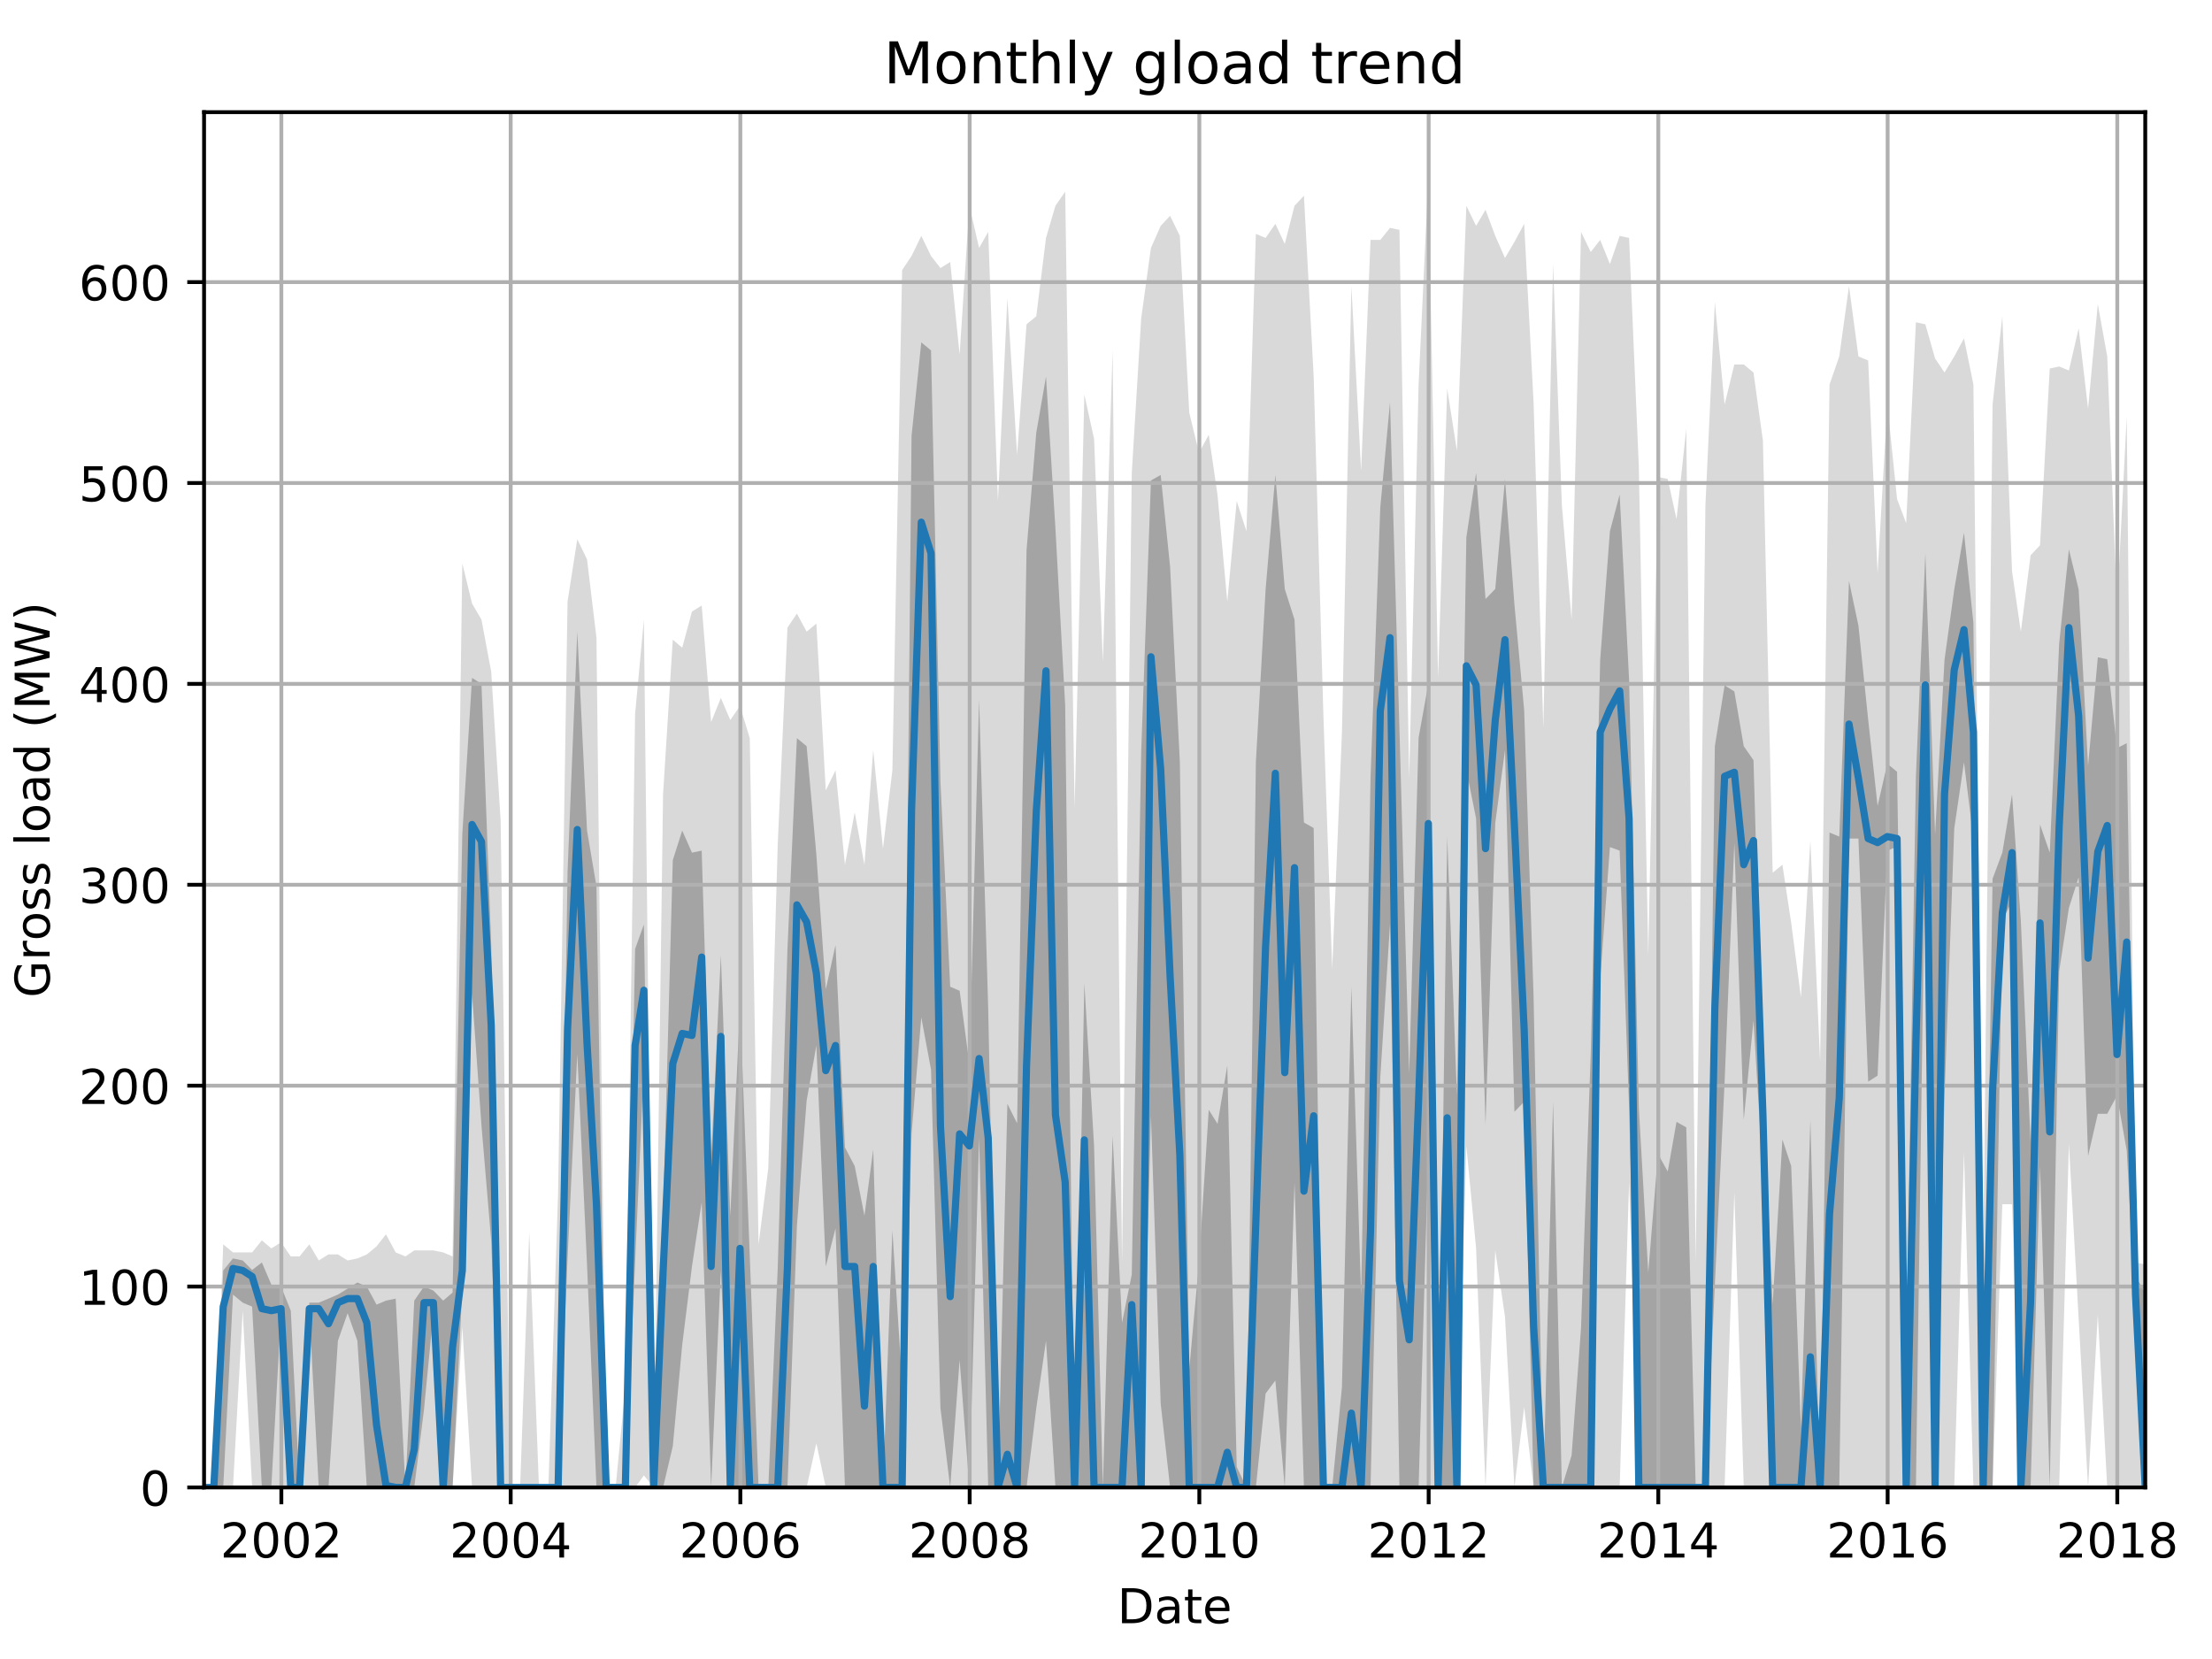 <?xml version="1.0" encoding="utf-8" standalone="no"?>
<!DOCTYPE svg PUBLIC "-//W3C//DTD SVG 1.1//EN"
  "http://www.w3.org/Graphics/SVG/1.1/DTD/svg11.dtd">
<!-- Created with matplotlib (http://matplotlib.org/) -->
<svg height="345.6pt" version="1.1" viewBox="0 0 460.8 345.6" width="460.8pt" xmlns="http://www.w3.org/2000/svg" xmlns:xlink="http://www.w3.org/1999/xlink">
 <defs>
  <style type="text/css">
*{stroke-linecap:butt;stroke-linejoin:round;}
  </style>
 </defs>
 <g id="figure_1">
  <g id="patch_1">
   <path d="M 0 345.6 
L 460.8 345.6 
L 460.8 0 
L 0 0 
z
" style="fill:none;"/>
  </g>
  <g id="axes_1">
   <g id="patch_2">
    <path d="M 42.511 309.863 
L 446.895 309.863 
L 446.895 23.365 
L 42.511 23.365 
z
" style="fill:none;"/>
   </g>
   <g id="PolyCollection_1">
    <path clip-path="url(#pf9819b3eaa)" d="M 42.511 309.863 
L 42.511 309.863 
L 44.54 309.863 
L 46.503 309.863 
L 48.532 309.863 
L 50.561 273.036 
L 52.524 309.863 
L 54.553 309.863 
L 56.516 309.863 
L 58.545 309.863 
L 60.574 309.863 
L 62.406 309.863 
L 64.435 309.863 
L 66.399 309.863 
L 68.427 309.863 
L 70.391 309.863 
L 72.42 309.863 
L 74.448 309.863 
L 76.412 309.863 
L 78.44 309.863 
L 80.404 309.863 
L 82.433 309.863 
L 84.461 309.863 
L 86.294 309.863 
L 88.323 309.863 
L 90.286 309.863 
L 92.315 309.863 
L 94.278 309.863 
L 96.307 276.384 
L 98.336 309.863 
L 100.299 309.863 
L 102.328 309.863 
L 104.291 309.863 
L 106.32 309.863 
L 108.349 309.863 
L 110.247 309.863 
L 112.275 309.863 
L 114.239 309.863 
L 116.268 309.863 
L 118.231 309.863 
L 120.26 309.863 
L 122.289 309.863 
L 124.252 309.863 
L 126.281 309.863 
L 128.244 309.863 
L 130.273 309.863 
L 132.302 309.863 
L 134.134 307.353 
L 136.163 309.863 
L 138.126 309.863 
L 140.155 309.863 
L 142.118 309.863 
L 144.147 309.863 
L 146.176 309.863 
L 148.139 309.863 
L 150.168 309.863 
L 152.131 309.863 
L 154.16 309.863 
L 156.189 309.863 
L 158.021 309.863 
L 160.05 309.863 
L 162.014 309.863 
L 164.042 309.863 
L 166.006 309.863 
L 168.034 309.863 
L 170.063 300.657 
L 172.027 309.863 
L 174.055 309.863 
L 176.019 309.863 
L 178.048 309.863 
L 180.076 309.863 
L 181.909 309.863 
L 183.938 309.863 
L 185.901 309.863 
L 187.93 309.863 
L 189.893 309.863 
L 191.922 309.863 
L 193.951 309.863 
L 195.914 309.863 
L 197.943 309.863 
L 199.906 309.863 
L 201.935 309.863 
L 203.964 309.863 
L 205.862 309.863 
L 207.89 309.863 
L 209.854 309.863 
L 211.883 309.863 
L 213.846 309.863 
L 215.875 309.863 
L 217.903 309.863 
L 219.867 309.863 
L 221.896 309.863 
L 223.859 309.863 
L 225.888 309.863 
L 227.917 309.863 
L 229.749 309.863 
L 231.778 309.863 
L 233.741 309.863 
L 235.77 309.863 
L 237.733 309.863 
L 239.762 309.863 
L 241.791 309.863 
L 243.754 309.863 
L 245.783 309.863 
L 247.746 309.863 
L 249.775 309.863 
L 251.804 309.863 
L 253.636 309.863 
L 255.665 309.863 
L 257.628 309.863 
L 259.657 309.863 
L 261.621 309.863 
L 263.649 309.863 
L 265.678 309.863 
L 267.642 309.863 
L 269.67 309.863 
L 271.634 309.863 
L 273.662 309.863 
L 275.691 309.863 
L 277.524 309.863 
L 279.553 309.863 
L 281.516 309.863 
L 283.545 309.863 
L 285.508 309.863 
L 287.537 309.863 
L 289.566 309.863 
L 291.529 309.863 
L 293.558 309.863 
L 295.521 309.863 
L 297.55 309.863 
L 299.579 309.863 
L 301.477 309.863 
L 303.505 309.863 
L 305.469 238.72 
L 307.497 260.063 
L 309.461 309.863 
L 311.49 260.482 
L 313.518 274.292 
L 315.482 309.863 
L 317.511 293.124 
L 319.474 309.863 
L 321.503 309.863 
L 323.531 309.863 
L 325.364 309.863 
L 327.393 309.863 
L 329.356 309.863 
L 331.385 309.863 
L 333.348 309.863 
L 335.377 309.863 
L 337.406 309.863 
L 339.369 246.253 
L 341.398 309.863 
L 343.361 309.863 
L 345.39 309.863 
L 347.419 309.863 
L 349.251 309.863 
L 351.28 309.863 
L 353.243 309.863 
L 355.272 309.863 
L 357.236 309.863 
L 359.264 309.863 
L 361.293 248.345 
L 363.256 309.863 
L 365.285 309.863 
L 367.249 309.863 
L 369.277 309.863 
L 371.306 309.863 
L 373.139 309.863 
L 375.167 309.863 
L 377.131 309.863 
L 379.16 309.863 
L 381.123 309.863 
L 383.152 309.863 
L 385.18 309.863 
L 387.144 309.863 
L 389.173 309.863 
L 391.136 309.863 
L 393.165 309.863 
L 395.194 309.863 
L 397.091 309.863 
L 399.12 309.863 
L 401.084 309.863 
L 403.112 309.863 
L 405.076 309.863 
L 407.105 309.863 
L 409.133 239.976 
L 411.097 309.863 
L 413.125 309.863 
L 415.089 309.863 
L 417.118 250.856 
L 419.146 250.856 
L 420.979 309.863 
L 423.008 309.863 
L 424.971 309.863 
L 427 309.863 
L 428.963 309.863 
L 430.992 238.302 
L 433.021 274.71 
L 434.984 309.863 
L 437.013 273.873 
L 438.976 309.863 
L 441.005 309.863 
L 443.034 309.863 
L 444.866 309.863 
L 446.895 309.863 
L 446.895 263.411 
L 446.895 263.411 
L 444.866 262.993 
L 443.034 86.808 
L 441.005 126.565 
L 438.976 74.253 
L 437.013 63.373 
L 434.984 85.134 
L 433.021 68.395 
L 430.992 77.183 
L 428.963 76.346 
L 427 76.764 
L 424.971 113.592 
L 423.008 115.684 
L 420.979 131.587 
L 419.146 119.032 
L 417.118 65.884 
L 415.089 84.297 
L 413.125 264.667 
L 411.097 80.112 
L 409.133 70.487 
L 407.105 74.253 
L 405.076 77.601 
L 403.112 74.672 
L 401.084 67.558 
L 399.12 67.139 
L 397.091 108.988 
L 395.194 103.966 
L 393.165 84.297 
L 391.136 119.45 
L 389.173 75.09 
L 387.144 74.253 
L 385.18 59.606 
L 383.152 74.253 
L 381.123 80.112 
L 379.16 221.144 
L 377.131 175.11 
L 375.167 207.752 
L 373.139 192.268 
L 371.306 180.132 
L 369.277 181.805 
L 367.249 91.83 
L 365.285 77.601 
L 363.256 75.927 
L 361.293 75.927 
L 359.264 84.297 
L 357.236 62.954 
L 355.272 105.222 
L 353.243 262.993 
L 351.28 89.319 
L 349.251 108.151 
L 347.419 99.781 
L 345.39 99.363 
L 343.361 198.964 
L 341.398 97.27 
L 339.369 49.563 
L 337.406 49.144 
L 335.377 55.003 
L 333.348 49.981 
L 331.385 52.492 
L 329.356 48.307 
L 327.393 129.076 
L 325.364 105.222 
L 323.531 55.003 
L 321.503 151.674 
L 319.474 83.879 
L 317.511 46.633 
L 315.482 50.4 
L 313.518 53.747 
L 311.49 49.144 
L 309.461 43.704 
L 307.497 47.052 
L 305.469 42.867 
L 303.505 93.923 
L 301.477 80.949 
L 299.579 141.212 
L 297.55 37.008 
L 295.521 80.112 
L 293.558 162.136 
L 291.529 47.889 
L 289.566 47.47 
L 287.537 49.981 
L 285.508 49.981 
L 283.545 98.107 
L 281.516 59.606 
L 279.553 152.511 
L 277.524 201.893 
L 275.691 149.163 
L 273.662 78.438 
L 271.634 40.774 
L 269.67 42.867 
L 267.642 50.818 
L 265.678 46.633 
L 263.649 49.563 
L 261.621 48.726 
L 259.657 110.662 
L 257.628 104.385 
L 255.665 125.309 
L 253.636 103.129 
L 251.804 90.575 
L 249.775 94.341 
L 247.746 85.971 
L 245.783 49.144 
L 243.754 44.959 
L 241.791 47.052 
L 239.762 51.655 
L 237.733 66.302 
L 235.77 98.526 
L 233.741 262.993 
L 231.778 72.998 
L 229.749 137.864 
L 227.917 91.412 
L 225.888 82.205 
L 223.859 168.414 
L 221.896 39.937 
L 219.867 42.867 
L 217.903 49.563 
L 215.875 65.884 
L 213.846 67.558 
L 211.883 94.759 
L 209.854 62.117 
L 207.89 104.385 
L 205.862 48.307 
L 203.964 51.655 
L 201.935 42.867 
L 199.906 73.835 
L 197.943 54.584 
L 195.914 55.84 
L 193.951 53.329 
L 191.922 49.144 
L 189.893 53.329 
L 187.93 56.258 
L 185.901 160.462 
L 183.938 176.784 
L 181.909 156.278 
L 180.076 180.132 
L 178.048 169.251 
L 176.019 180.132 
L 174.055 160.462 
L 172.027 164.647 
L 170.063 129.913 
L 168.034 131.587 
L 166.006 127.82 
L 164.042 130.75 
L 162.014 175.947 
L 160.05 243.324 
L 158.021 259.226 
L 156.189 153.767 
L 154.16 147.071 
L 152.131 150 
L 150.168 145.397 
L 148.139 150.419 
L 146.176 126.146 
L 144.147 127.402 
L 142.118 134.935 
L 140.155 133.261 
L 138.126 165.484 
L 136.163 309.863 
L 134.134 129.076 
L 132.302 148.745 
L 130.273 288.939 
L 128.244 309.863 
L 126.281 309.445 
L 124.252 132.842 
L 122.289 116.521 
L 120.26 112.336 
L 118.231 125.309 
L 116.268 248.345 
L 114.239 309.863 
L 112.275 309.863 
L 110.247 256.715 
L 108.349 309.863 
L 106.32 309.863 
L 104.291 170.925 
L 102.328 139.956 
L 100.299 129.076 
L 98.336 125.728 
L 96.307 117.358 
L 94.278 261.737 
L 92.315 260.9 
L 90.286 260.482 
L 88.323 260.482 
L 86.294 260.482 
L 84.461 261.737 
L 82.433 260.9 
L 80.404 257.134 
L 78.44 259.645 
L 76.412 261.319 
L 74.448 262.156 
L 72.42 262.574 
L 70.391 261.319 
L 68.427 261.319 
L 66.399 262.574 
L 64.435 259.226 
L 62.406 261.737 
L 60.574 261.737 
L 58.545 258.808 
L 56.516 260.063 
L 54.553 258.389 
L 52.524 260.9 
L 50.561 260.9 
L 48.532 260.9 
L 46.503 259.226 
L 44.54 309.863 
L 42.511 309.863 
z
" style="fill:#808080;fill-opacity:0.3;"/>
   </g>
   <g id="PolyCollection_2">
    <path clip-path="url(#pf9819b3eaa)" d="M 42.511 309.863 
L 42.511 309.863 
L 44.54 309.863 
L 46.503 309.863 
L 48.532 269.688 
L 50.561 271.362 
L 52.524 272.199 
L 54.553 309.863 
L 56.516 309.863 
L 58.545 273.455 
L 60.574 309.863 
L 62.406 309.863 
L 64.435 273.036 
L 66.399 309.863 
L 68.427 309.863 
L 70.391 279.314 
L 72.42 273.559 
L 74.448 279.314 
L 76.412 309.863 
L 78.44 309.863 
L 80.404 309.863 
L 82.433 309.863 
L 84.461 309.863 
L 86.294 309.863 
L 88.323 293.647 
L 90.286 273.455 
L 92.315 309.863 
L 94.278 309.863 
L 96.307 268.433 
L 98.336 207.02 
L 100.299 234.431 
L 102.328 258.494 
L 104.291 309.863 
L 106.32 309.863 
L 108.349 309.863 
L 110.247 309.863 
L 112.275 309.863 
L 114.239 309.863 
L 116.268 309.863 
L 118.231 262.156 
L 120.26 219.574 
L 122.289 263.516 
L 124.252 309.863 
L 126.281 309.863 
L 128.244 309.863 
L 130.273 309.863 
L 132.302 262.993 
L 134.134 222.085 
L 136.163 309.863 
L 138.126 309.863 
L 140.155 301.284 
L 142.118 280.151 
L 144.147 263.83 
L 146.176 250.438 
L 148.139 309.863 
L 150.168 264.667 
L 152.131 309.863 
L 154.16 309.863 
L 156.189 309.863 
L 158.021 309.863 
L 160.05 309.863 
L 162.014 309.863 
L 164.042 309.863 
L 166.006 255.46 
L 168.034 229.304 
L 170.063 217.796 
L 172.027 263.83 
L 174.055 255.878 
L 176.019 309.863 
L 178.048 309.863 
L 180.076 309.863 
L 181.909 309.863 
L 183.938 309.863 
L 185.901 309.863 
L 187.93 309.863 
L 189.893 236.209 
L 191.922 211.937 
L 193.951 222.818 
L 195.914 293.333 
L 197.943 309.863 
L 199.906 283.289 
L 201.935 309.863 
L 203.964 237.046 
L 205.862 309.863 
L 207.89 309.863 
L 209.854 309.863 
L 211.883 309.863 
L 213.846 309.863 
L 215.875 293.333 
L 217.903 279.314 
L 219.867 309.863 
L 221.896 309.863 
L 223.859 309.863 
L 225.888 309.863 
L 227.917 309.863 
L 229.749 309.863 
L 231.778 309.863 
L 233.741 309.863 
L 235.77 309.863 
L 237.733 309.863 
L 239.762 232.443 
L 241.791 292.392 
L 243.754 309.863 
L 245.783 309.863 
L 247.746 309.863 
L 249.775 309.863 
L 251.804 309.863 
L 253.636 309.863 
L 255.665 309.863 
L 257.628 309.863 
L 259.657 309.863 
L 261.621 309.863 
L 263.649 290.299 
L 265.678 287.579 
L 267.642 309.863 
L 269.67 246.253 
L 271.634 309.863 
L 273.662 309.863 
L 275.691 309.863 
L 277.524 309.863 
L 279.553 309.863 
L 281.516 309.863 
L 283.545 309.863 
L 285.508 309.863 
L 287.537 224.491 
L 289.566 192.477 
L 291.529 309.863 
L 293.558 309.863 
L 295.521 309.863 
L 297.55 239.557 
L 299.579 309.863 
L 301.477 309.863 
L 303.505 309.863 
L 305.469 160.462 
L 307.497 170.506 
L 309.461 234.326 
L 311.49 171.448 
L 313.518 156.278 
L 315.482 231.606 
L 317.511 229.513 
L 319.474 309.863 
L 321.503 309.863 
L 323.531 309.863 
L 325.364 309.863 
L 327.393 309.863 
L 329.356 309.863 
L 331.385 309.863 
L 333.348 204.09 
L 335.377 176.47 
L 337.406 177.202 
L 339.369 230.769 
L 341.398 309.863 
L 343.361 309.863 
L 345.39 309.863 
L 347.419 309.863 
L 349.251 309.863 
L 351.28 309.863 
L 353.243 309.863 
L 355.272 309.863 
L 357.236 267.596 
L 359.264 225.433 
L 361.293 175.528 
L 363.256 233.28 
L 365.285 212.565 
L 367.249 244.998 
L 369.277 309.863 
L 371.306 309.863 
L 373.139 309.863 
L 375.167 309.863 
L 377.131 309.863 
L 379.16 309.863 
L 381.123 309.863 
L 383.152 309.863 
L 385.18 174.691 
L 387.144 174.691 
L 389.173 225.328 
L 391.136 224.073 
L 393.165 177.202 
L 395.194 176.365 
L 397.091 309.863 
L 399.12 309.863 
L 401.084 171.762 
L 403.112 309.863 
L 405.076 228.363 
L 407.105 172.599 
L 409.133 158.789 
L 411.097 174.691 
L 413.125 309.863 
L 415.089 309.863 
L 417.118 191.849 
L 419.146 187.664 
L 420.979 309.863 
L 423.008 309.863 
L 424.971 242.905 
L 427 309.863 
L 428.963 202.311 
L 430.992 189.129 
L 433.021 182.747 
L 434.984 240.813 
L 437.013 232.024 
L 438.976 232.024 
L 441.005 228.258 
L 443.034 239.662 
L 444.866 273.036 
L 446.895 309.863 
L 446.895 269.27 
L 446.895 269.27 
L 444.866 265.922 
L 443.034 154.813 
L 441.005 155.859 
L 438.976 137.341 
L 437.013 136.922 
L 434.984 159.521 
L 433.021 122.798 
L 430.992 114.429 
L 428.963 134.098 
L 427 177.621 
L 424.971 171.762 
L 423.008 237.883 
L 420.979 191.849 
L 419.146 165.484 
L 417.118 177.621 
L 415.089 183.061 
L 413.125 309.863 
L 411.097 129.808 
L 409.133 110.976 
L 407.105 122.798 
L 405.076 137.446 
L 403.112 173.854 
L 401.084 115.266 
L 399.12 161.718 
L 397.091 281.197 
L 395.194 160.776 
L 393.165 159.102 
L 391.136 167.891 
L 389.173 149.896 
L 387.144 130.331 
L 385.18 121.02 
L 383.152 174.273 
L 381.123 173.436 
L 379.16 309.863 
L 377.131 233.28 
L 375.167 297.518 
L 373.139 242.905 
L 371.306 237.36 
L 369.277 271.676 
L 367.249 226.584 
L 365.285 158.37 
L 363.256 155.441 
L 361.293 144.037 
L 359.264 142.781 
L 357.236 155.441 
L 355.272 309.863 
L 353.243 309.863 
L 351.28 234.849 
L 349.251 233.698 
L 347.419 244.056 
L 345.39 240.394 
L 343.361 265.085 
L 341.398 230.769 
L 339.369 141.63 
L 337.406 103.025 
L 335.377 110.662 
L 333.348 137.446 
L 331.385 219.26 
L 329.356 276.698 
L 327.393 303.168 
L 325.364 309.863 
L 323.531 229.513 
L 321.503 309.863 
L 319.474 207.647 
L 317.511 147.908 
L 315.482 125.937 
L 313.518 99.781 
L 311.49 122.694 
L 309.461 124.786 
L 307.497 98.526 
L 305.469 111.918 
L 303.505 228.258 
L 301.477 174.273 
L 299.579 309.863 
L 297.55 142.467 
L 295.521 153.662 
L 293.558 223.655 
L 291.529 151.988 
L 289.566 83.774 
L 287.537 105.745 
L 285.508 162.032 
L 283.545 269.898 
L 281.516 205.555 
L 279.553 288.939 
L 277.524 309.863 
L 275.691 309.863 
L 273.662 172.494 
L 271.634 171.343 
L 269.67 129.076 
L 267.642 122.694 
L 265.678 98.944 
L 263.649 122.798 
L 261.621 158.789 
L 259.657 309.863 
L 257.628 305.574 
L 255.665 221.981 
L 253.636 234.117 
L 251.804 231.187 
L 249.775 262.993 
L 247.746 285.173 
L 245.783 158.684 
L 243.754 118.09 
L 241.791 98.944 
L 239.762 100.095 
L 237.733 156.591 
L 235.77 265.504 
L 233.741 275.547 
L 231.778 236.628 
L 229.749 309.863 
L 227.917 238.72 
L 225.888 204.822 
L 223.859 309.863 
L 221.896 146.966 
L 219.867 110.139 
L 217.903 78.438 
L 215.875 90.156 
L 213.846 114.638 
L 211.883 234.012 
L 209.854 229.932 
L 207.89 309.863 
L 205.862 210.158 
L 203.964 145.711 
L 201.935 221.562 
L 199.906 206.392 
L 197.943 205.555 
L 195.914 162.869 
L 193.951 72.998 
L 191.922 71.324 
L 189.893 90.784 
L 187.93 288.311 
L 185.901 256.297 
L 183.938 309.863 
L 181.909 239.453 
L 180.076 253.263 
L 178.048 242.905 
L 176.019 239.034 
L 174.055 196.871 
L 172.027 206.078 
L 170.063 178.039 
L 168.034 155.441 
L 166.006 153.767 
L 164.042 197.708 
L 162.014 264.143 
L 160.05 309.863 
L 158.021 309.863 
L 156.189 261.632 
L 154.16 209.426 
L 152.131 253.263 
L 150.168 198.964 
L 148.139 241.545 
L 146.176 177.202 
L 144.147 177.621 
L 142.118 173.017 
L 140.155 179.19 
L 138.126 253.367 
L 136.163 309.863 
L 134.134 192.582 
L 132.302 197.708 
L 130.273 309.863 
L 128.244 309.863 
L 126.281 309.863 
L 124.252 184.63 
L 122.289 173.017 
L 120.26 131.587 
L 118.231 181.701 
L 116.268 309.863 
L 114.239 309.863 
L 112.275 309.863 
L 110.247 309.863 
L 108.349 309.863 
L 106.32 309.863 
L 104.291 309.863 
L 102.328 196.871 
L 100.299 142.467 
L 98.336 141.212 
L 96.307 173.75 
L 94.278 269.27 
L 92.315 270.944 
L 90.286 268.851 
L 88.323 268.014 
L 86.294 270.944 
L 84.461 309.863 
L 82.433 270.525 
L 80.404 270.944 
L 78.44 271.781 
L 76.412 268.014 
L 74.448 267.177 
L 72.42 268.433 
L 70.391 269.688 
L 68.427 270.525 
L 66.399 271.362 
L 64.435 271.362 
L 62.406 309.863 
L 60.574 273.036 
L 58.545 268.014 
L 56.516 267.596 
L 54.553 262.993 
L 52.524 264.562 
L 50.561 262.574 
L 48.532 262.156 
L 46.503 264.667 
L 44.54 309.863 
L 42.511 309.863 
z
" style="fill:#808080;fill-opacity:0.6;"/>
   </g>
   <g id="matplotlib.axis_1">
    <g id="xtick_1">
     <g id="line2d_1">
      <path clip-path="url(#pf9819b3eaa)" d="M 58.611 309.863 
L 58.611 23.365 
" style="fill:none;stroke:#b0b0b0;stroke-linecap:square;stroke-width:0.8;"/>
     </g>
     <g id="line2d_2">
      <defs>
       <path d="M 0 0 
L 0 3.5 
" id="mbe55028f14" style="stroke:#000000;stroke-width:0.8;"/>
      </defs>
      <g>
       <use style="stroke:#000000;stroke-width:0.8;" x="58.611" xlink:href="#mbe55028f14" y="309.863"/>
      </g>
     </g>
     <g id="text_1">
      <!-- 2002 -->
      <defs>
       <path d="M 19.188 8.297 
L 53.609 8.297 
L 53.609 0 
L 7.328 0 
L 7.328 8.297 
Q 12.938 14.109 22.625 23.891 
Q 32.328 33.688 34.812 36.531 
Q 39.547 41.844 41.422 45.531 
Q 43.312 49.219 43.312 52.781 
Q 43.312 58.594 39.234 62.25 
Q 35.156 65.922 28.609 65.922 
Q 23.969 65.922 18.812 64.312 
Q 13.672 62.703 7.812 59.422 
L 7.812 69.391 
Q 13.766 71.781 18.938 73 
Q 24.125 74.219 28.422 74.219 
Q 39.75 74.219 46.484 68.547 
Q 53.219 62.891 53.219 53.422 
Q 53.219 48.922 51.531 44.891 
Q 49.859 40.875 45.406 35.406 
Q 44.188 33.984 37.641 27.219 
Q 31.109 20.453 19.188 8.297 
z
" id="DejaVuSans-32"/>
       <path d="M 31.781 66.406 
Q 24.172 66.406 20.328 58.906 
Q 16.5 51.422 16.5 36.375 
Q 16.5 21.391 20.328 13.891 
Q 24.172 6.391 31.781 6.391 
Q 39.453 6.391 43.281 13.891 
Q 47.125 21.391 47.125 36.375 
Q 47.125 51.422 43.281 58.906 
Q 39.453 66.406 31.781 66.406 
z
M 31.781 74.219 
Q 44.047 74.219 50.516 64.516 
Q 56.984 54.828 56.984 36.375 
Q 56.984 17.969 50.516 8.266 
Q 44.047 -1.422 31.781 -1.422 
Q 19.531 -1.422 13.062 8.266 
Q 6.594 17.969 6.594 36.375 
Q 6.594 54.828 13.062 64.516 
Q 19.531 74.219 31.781 74.219 
z
" id="DejaVuSans-30"/>
      </defs>
      <g transform="translate(45.886 324.462)scale(0.1 -0.1)">
       <use xlink:href="#DejaVuSans-32"/>
       <use x="63.623" xlink:href="#DejaVuSans-30"/>
       <use x="127.246" xlink:href="#DejaVuSans-30"/>
       <use x="190.869" xlink:href="#DejaVuSans-32"/>
      </g>
     </g>
    </g>
    <g id="xtick_2">
     <g id="line2d_3">
      <path clip-path="url(#pf9819b3eaa)" d="M 106.385 309.863 
L 106.385 23.365 
" style="fill:none;stroke:#b0b0b0;stroke-linecap:square;stroke-width:0.8;"/>
     </g>
     <g id="line2d_4">
      <g>
       <use style="stroke:#000000;stroke-width:0.8;" x="106.385" xlink:href="#mbe55028f14" y="309.863"/>
      </g>
     </g>
     <g id="text_2">
      <!-- 2004 -->
      <defs>
       <path d="M 37.797 64.312 
L 12.891 25.391 
L 37.797 25.391 
z
M 35.203 72.906 
L 47.609 72.906 
L 47.609 25.391 
L 58.016 25.391 
L 58.016 17.188 
L 47.609 17.188 
L 47.609 0 
L 37.797 0 
L 37.797 17.188 
L 4.891 17.188 
L 4.891 26.703 
z
" id="DejaVuSans-34"/>
      </defs>
      <g transform="translate(93.66 324.462)scale(0.1 -0.1)">
       <use xlink:href="#DejaVuSans-32"/>
       <use x="63.623" xlink:href="#DejaVuSans-30"/>
       <use x="127.246" xlink:href="#DejaVuSans-30"/>
       <use x="190.869" xlink:href="#DejaVuSans-34"/>
      </g>
     </g>
    </g>
    <g id="xtick_3">
     <g id="line2d_5">
      <path clip-path="url(#pf9819b3eaa)" d="M 154.226 309.863 
L 154.226 23.365 
" style="fill:none;stroke:#b0b0b0;stroke-linecap:square;stroke-width:0.8;"/>
     </g>
     <g id="line2d_6">
      <g>
       <use style="stroke:#000000;stroke-width:0.8;" x="154.226" xlink:href="#mbe55028f14" y="309.863"/>
      </g>
     </g>
     <g id="text_3">
      <!-- 2006 -->
      <defs>
       <path d="M 33.016 40.375 
Q 26.375 40.375 22.484 35.828 
Q 18.609 31.297 18.609 23.391 
Q 18.609 15.531 22.484 10.953 
Q 26.375 6.391 33.016 6.391 
Q 39.656 6.391 43.531 10.953 
Q 47.406 15.531 47.406 23.391 
Q 47.406 31.297 43.531 35.828 
Q 39.656 40.375 33.016 40.375 
z
M 52.594 71.297 
L 52.594 62.312 
Q 48.875 64.062 45.094 64.984 
Q 41.312 65.922 37.594 65.922 
Q 27.828 65.922 22.672 59.328 
Q 17.531 52.734 16.797 39.406 
Q 19.672 43.656 24.016 45.922 
Q 28.375 48.188 33.594 48.188 
Q 44.578 48.188 50.953 41.516 
Q 57.328 34.859 57.328 23.391 
Q 57.328 12.156 50.688 5.359 
Q 44.047 -1.422 33.016 -1.422 
Q 20.359 -1.422 13.672 8.266 
Q 6.984 17.969 6.984 36.375 
Q 6.984 53.656 15.188 63.938 
Q 23.391 74.219 37.203 74.219 
Q 40.922 74.219 44.703 73.484 
Q 48.484 72.75 52.594 71.297 
z
" id="DejaVuSans-36"/>
      </defs>
      <g transform="translate(141.501 324.462)scale(0.1 -0.1)">
       <use xlink:href="#DejaVuSans-32"/>
       <use x="63.623" xlink:href="#DejaVuSans-30"/>
       <use x="127.246" xlink:href="#DejaVuSans-30"/>
       <use x="190.869" xlink:href="#DejaVuSans-36"/>
      </g>
     </g>
    </g>
    <g id="xtick_4">
     <g id="line2d_7">
      <path clip-path="url(#pf9819b3eaa)" d="M 202 309.863 
L 202 23.365 
" style="fill:none;stroke:#b0b0b0;stroke-linecap:square;stroke-width:0.8;"/>
     </g>
     <g id="line2d_8">
      <g>
       <use style="stroke:#000000;stroke-width:0.8;" x="202" xlink:href="#mbe55028f14" y="309.863"/>
      </g>
     </g>
     <g id="text_4">
      <!-- 2008 -->
      <defs>
       <path d="M 31.781 34.625 
Q 24.75 34.625 20.719 30.859 
Q 16.703 27.094 16.703 20.516 
Q 16.703 13.922 20.719 10.156 
Q 24.75 6.391 31.781 6.391 
Q 38.812 6.391 42.859 10.172 
Q 46.922 13.969 46.922 20.516 
Q 46.922 27.094 42.891 30.859 
Q 38.875 34.625 31.781 34.625 
z
M 21.922 38.812 
Q 15.578 40.375 12.031 44.719 
Q 8.5 49.078 8.5 55.328 
Q 8.5 64.062 14.719 69.141 
Q 20.953 74.219 31.781 74.219 
Q 42.672 74.219 48.875 69.141 
Q 55.078 64.062 55.078 55.328 
Q 55.078 49.078 51.531 44.719 
Q 48 40.375 41.703 38.812 
Q 48.828 37.156 52.797 32.312 
Q 56.781 27.484 56.781 20.516 
Q 56.781 9.906 50.312 4.234 
Q 43.844 -1.422 31.781 -1.422 
Q 19.734 -1.422 13.25 4.234 
Q 6.781 9.906 6.781 20.516 
Q 6.781 27.484 10.781 32.312 
Q 14.797 37.156 21.922 38.812 
z
M 18.312 54.391 
Q 18.312 48.734 21.844 45.562 
Q 25.391 42.391 31.781 42.391 
Q 38.141 42.391 41.719 45.562 
Q 45.312 48.734 45.312 54.391 
Q 45.312 60.062 41.719 63.234 
Q 38.141 66.406 31.781 66.406 
Q 25.391 66.406 21.844 63.234 
Q 18.312 60.062 18.312 54.391 
z
" id="DejaVuSans-38"/>
      </defs>
      <g transform="translate(189.275 324.462)scale(0.1 -0.1)">
       <use xlink:href="#DejaVuSans-32"/>
       <use x="63.623" xlink:href="#DejaVuSans-30"/>
       <use x="127.246" xlink:href="#DejaVuSans-30"/>
       <use x="190.869" xlink:href="#DejaVuSans-38"/>
      </g>
     </g>
    </g>
    <g id="xtick_5">
     <g id="line2d_9">
      <path clip-path="url(#pf9819b3eaa)" d="M 249.841 309.863 
L 249.841 23.365 
" style="fill:none;stroke:#b0b0b0;stroke-linecap:square;stroke-width:0.8;"/>
     </g>
     <g id="line2d_10">
      <g>
       <use style="stroke:#000000;stroke-width:0.8;" x="249.841" xlink:href="#mbe55028f14" y="309.863"/>
      </g>
     </g>
     <g id="text_5">
      <!-- 2010 -->
      <defs>
       <path d="M 12.406 8.297 
L 28.516 8.297 
L 28.516 63.922 
L 10.984 60.406 
L 10.984 69.391 
L 28.422 72.906 
L 38.281 72.906 
L 38.281 8.297 
L 54.391 8.297 
L 54.391 0 
L 12.406 0 
z
" id="DejaVuSans-31"/>
      </defs>
      <g transform="translate(237.116 324.462)scale(0.1 -0.1)">
       <use xlink:href="#DejaVuSans-32"/>
       <use x="63.623" xlink:href="#DejaVuSans-30"/>
       <use x="127.246" xlink:href="#DejaVuSans-31"/>
       <use x="190.869" xlink:href="#DejaVuSans-30"/>
      </g>
     </g>
    </g>
    <g id="xtick_6">
     <g id="line2d_11">
      <path clip-path="url(#pf9819b3eaa)" d="M 297.615 309.863 
L 297.615 23.365 
" style="fill:none;stroke:#b0b0b0;stroke-linecap:square;stroke-width:0.8;"/>
     </g>
     <g id="line2d_12">
      <g>
       <use style="stroke:#000000;stroke-width:0.8;" x="297.615" xlink:href="#mbe55028f14" y="309.863"/>
      </g>
     </g>
     <g id="text_6">
      <!-- 2012 -->
      <g transform="translate(284.89 324.462)scale(0.1 -0.1)">
       <use xlink:href="#DejaVuSans-32"/>
       <use x="63.623" xlink:href="#DejaVuSans-30"/>
       <use x="127.246" xlink:href="#DejaVuSans-31"/>
       <use x="190.869" xlink:href="#DejaVuSans-32"/>
      </g>
     </g>
    </g>
    <g id="xtick_7">
     <g id="line2d_13">
      <path clip-path="url(#pf9819b3eaa)" d="M 345.455 309.863 
L 345.455 23.365 
" style="fill:none;stroke:#b0b0b0;stroke-linecap:square;stroke-width:0.8;"/>
     </g>
     <g id="line2d_14">
      <g>
       <use style="stroke:#000000;stroke-width:0.8;" x="345.455" xlink:href="#mbe55028f14" y="309.863"/>
      </g>
     </g>
     <g id="text_7">
      <!-- 2014 -->
      <g transform="translate(332.73 324.462)scale(0.1 -0.1)">
       <use xlink:href="#DejaVuSans-32"/>
       <use x="63.623" xlink:href="#DejaVuSans-30"/>
       <use x="127.246" xlink:href="#DejaVuSans-31"/>
       <use x="190.869" xlink:href="#DejaVuSans-34"/>
      </g>
     </g>
    </g>
    <g id="xtick_8">
     <g id="line2d_15">
      <path clip-path="url(#pf9819b3eaa)" d="M 393.23 309.863 
L 393.23 23.365 
" style="fill:none;stroke:#b0b0b0;stroke-linecap:square;stroke-width:0.8;"/>
     </g>
     <g id="line2d_16">
      <g>
       <use style="stroke:#000000;stroke-width:0.8;" x="393.23" xlink:href="#mbe55028f14" y="309.863"/>
      </g>
     </g>
     <g id="text_8">
      <!-- 2016 -->
      <g transform="translate(380.505 324.462)scale(0.1 -0.1)">
       <use xlink:href="#DejaVuSans-32"/>
       <use x="63.623" xlink:href="#DejaVuSans-30"/>
       <use x="127.246" xlink:href="#DejaVuSans-31"/>
       <use x="190.869" xlink:href="#DejaVuSans-36"/>
      </g>
     </g>
    </g>
    <g id="xtick_9">
     <g id="line2d_17">
      <path clip-path="url(#pf9819b3eaa)" d="M 441.07 309.863 
L 441.07 23.365 
" style="fill:none;stroke:#b0b0b0;stroke-linecap:square;stroke-width:0.8;"/>
     </g>
     <g id="line2d_18">
      <g>
       <use style="stroke:#000000;stroke-width:0.8;" x="441.07" xlink:href="#mbe55028f14" y="309.863"/>
      </g>
     </g>
     <g id="text_9">
      <!-- 2018 -->
      <g transform="translate(428.345 324.462)scale(0.1 -0.1)">
       <use xlink:href="#DejaVuSans-32"/>
       <use x="63.623" xlink:href="#DejaVuSans-30"/>
       <use x="127.246" xlink:href="#DejaVuSans-31"/>
       <use x="190.869" xlink:href="#DejaVuSans-38"/>
      </g>
     </g>
    </g>
    <g id="text_10">
     <!-- Date -->
     <defs>
      <path d="M 19.672 64.797 
L 19.672 8.109 
L 31.594 8.109 
Q 46.688 8.109 53.688 14.938 
Q 60.688 21.781 60.688 36.531 
Q 60.688 51.172 53.688 57.984 
Q 46.688 64.797 31.594 64.797 
z
M 9.812 72.906 
L 30.078 72.906 
Q 51.266 72.906 61.172 64.094 
Q 71.094 55.281 71.094 36.531 
Q 71.094 17.672 61.125 8.828 
Q 51.172 0 30.078 0 
L 9.812 0 
z
" id="DejaVuSans-44"/>
      <path d="M 34.281 27.484 
Q 23.391 27.484 19.188 25 
Q 14.984 22.516 14.984 16.5 
Q 14.984 11.719 18.141 8.906 
Q 21.297 6.109 26.703 6.109 
Q 34.188 6.109 38.703 11.406 
Q 43.219 16.703 43.219 25.484 
L 43.219 27.484 
z
M 52.203 31.203 
L 52.203 0 
L 43.219 0 
L 43.219 8.297 
Q 40.141 3.328 35.547 0.953 
Q 30.953 -1.422 24.312 -1.422 
Q 15.922 -1.422 10.953 3.297 
Q 6 8.016 6 15.922 
Q 6 25.141 12.172 29.828 
Q 18.359 34.516 30.609 34.516 
L 43.219 34.516 
L 43.219 35.406 
Q 43.219 41.609 39.141 45 
Q 35.062 48.391 27.688 48.391 
Q 23 48.391 18.547 47.266 
Q 14.109 46.141 10.016 43.891 
L 10.016 52.203 
Q 14.938 54.109 19.578 55.047 
Q 24.219 56 28.609 56 
Q 40.484 56 46.344 49.844 
Q 52.203 43.703 52.203 31.203 
z
" id="DejaVuSans-61"/>
      <path d="M 18.312 70.219 
L 18.312 54.688 
L 36.812 54.688 
L 36.812 47.703 
L 18.312 47.703 
L 18.312 18.016 
Q 18.312 11.328 20.141 9.422 
Q 21.969 7.516 27.594 7.516 
L 36.812 7.516 
L 36.812 0 
L 27.594 0 
Q 17.188 0 13.234 3.875 
Q 9.281 7.766 9.281 18.016 
L 9.281 47.703 
L 2.688 47.703 
L 2.688 54.688 
L 9.281 54.688 
L 9.281 70.219 
z
" id="DejaVuSans-74"/>
      <path d="M 56.203 29.594 
L 56.203 25.203 
L 14.891 25.203 
Q 15.484 15.922 20.484 11.062 
Q 25.484 6.203 34.422 6.203 
Q 39.594 6.203 44.453 7.469 
Q 49.312 8.734 54.109 11.281 
L 54.109 2.781 
Q 49.266 0.734 44.188 -0.344 
Q 39.109 -1.422 33.891 -1.422 
Q 20.797 -1.422 13.156 6.188 
Q 5.516 13.812 5.516 26.812 
Q 5.516 40.234 12.766 48.109 
Q 20.016 56 32.328 56 
Q 43.359 56 49.781 48.891 
Q 56.203 41.797 56.203 29.594 
z
M 47.219 32.234 
Q 47.125 39.594 43.094 43.984 
Q 39.062 48.391 32.422 48.391 
Q 24.906 48.391 20.391 44.141 
Q 15.875 39.891 15.188 32.172 
z
" id="DejaVuSans-65"/>
     </defs>
     <g transform="translate(232.752 338.14)scale(0.1 -0.1)">
      <use xlink:href="#DejaVuSans-44"/>
      <use x="77.002" xlink:href="#DejaVuSans-61"/>
      <use x="138.281" xlink:href="#DejaVuSans-74"/>
      <use x="177.49" xlink:href="#DejaVuSans-65"/>
     </g>
    </g>
   </g>
   <g id="matplotlib.axis_2">
    <g id="ytick_1">
     <g id="line2d_19">
      <path clip-path="url(#pf9819b3eaa)" d="M 42.511 309.863 
L 446.895 309.863 
" style="fill:none;stroke:#b0b0b0;stroke-linecap:square;stroke-width:0.8;"/>
     </g>
     <g id="line2d_20">
      <defs>
       <path d="M 0 0 
L -3.5 0 
" id="mef8d2a4ca1" style="stroke:#000000;stroke-width:0.8;"/>
      </defs>
      <g>
       <use style="stroke:#000000;stroke-width:0.8;" x="42.511" xlink:href="#mef8d2a4ca1" y="309.863"/>
      </g>
     </g>
     <g id="text_11">
      <!-- 0 -->
      <g transform="translate(29.149 313.663)scale(0.1 -0.1)">
       <use xlink:href="#DejaVuSans-30"/>
      </g>
     </g>
    </g>
    <g id="ytick_2">
     <g id="line2d_21">
      <path clip-path="url(#pf9819b3eaa)" d="M 42.511 268.014 
L 446.895 268.014 
" style="fill:none;stroke:#b0b0b0;stroke-linecap:square;stroke-width:0.8;"/>
     </g>
     <g id="line2d_22">
      <g>
       <use style="stroke:#000000;stroke-width:0.8;" x="42.511" xlink:href="#mef8d2a4ca1" y="268.014"/>
      </g>
     </g>
     <g id="text_12">
      <!-- 100 -->
      <g transform="translate(16.424 271.814)scale(0.1 -0.1)">
       <use xlink:href="#DejaVuSans-31"/>
       <use x="63.623" xlink:href="#DejaVuSans-30"/>
       <use x="127.246" xlink:href="#DejaVuSans-30"/>
      </g>
     </g>
    </g>
    <g id="ytick_3">
     <g id="line2d_23">
      <path clip-path="url(#pf9819b3eaa)" d="M 42.511 226.165 
L 446.895 226.165 
" style="fill:none;stroke:#b0b0b0;stroke-linecap:square;stroke-width:0.8;"/>
     </g>
     <g id="line2d_24">
      <g>
       <use style="stroke:#000000;stroke-width:0.8;" x="42.511" xlink:href="#mef8d2a4ca1" y="226.165"/>
      </g>
     </g>
     <g id="text_13">
      <!-- 200 -->
      <g transform="translate(16.424 229.965)scale(0.1 -0.1)">
       <use xlink:href="#DejaVuSans-32"/>
       <use x="63.623" xlink:href="#DejaVuSans-30"/>
       <use x="127.246" xlink:href="#DejaVuSans-30"/>
      </g>
     </g>
    </g>
    <g id="ytick_4">
     <g id="line2d_25">
      <path clip-path="url(#pf9819b3eaa)" d="M 42.511 184.316 
L 446.895 184.316 
" style="fill:none;stroke:#b0b0b0;stroke-linecap:square;stroke-width:0.8;"/>
     </g>
     <g id="line2d_26">
      <g>
       <use style="stroke:#000000;stroke-width:0.8;" x="42.511" xlink:href="#mef8d2a4ca1" y="184.316"/>
      </g>
     </g>
     <g id="text_14">
      <!-- 300 -->
      <defs>
       <path d="M 40.578 39.312 
Q 47.656 37.797 51.625 33 
Q 55.609 28.219 55.609 21.188 
Q 55.609 10.406 48.188 4.484 
Q 40.766 -1.422 27.094 -1.422 
Q 22.516 -1.422 17.656 -0.516 
Q 12.797 0.391 7.625 2.203 
L 7.625 11.719 
Q 11.719 9.328 16.594 8.109 
Q 21.484 6.891 26.812 6.891 
Q 36.078 6.891 40.938 10.547 
Q 45.797 14.203 45.797 21.188 
Q 45.797 27.641 41.281 31.266 
Q 36.766 34.906 28.719 34.906 
L 20.219 34.906 
L 20.219 43.016 
L 29.109 43.016 
Q 36.375 43.016 40.234 45.922 
Q 44.094 48.828 44.094 54.297 
Q 44.094 59.906 40.109 62.906 
Q 36.141 65.922 28.719 65.922 
Q 24.656 65.922 20.016 65.031 
Q 15.375 64.156 9.812 62.312 
L 9.812 71.094 
Q 15.438 72.656 20.344 73.438 
Q 25.25 74.219 29.594 74.219 
Q 40.828 74.219 47.359 69.109 
Q 53.906 64.016 53.906 55.328 
Q 53.906 49.266 50.438 45.094 
Q 46.969 40.922 40.578 39.312 
z
" id="DejaVuSans-33"/>
      </defs>
      <g transform="translate(16.424 188.116)scale(0.1 -0.1)">
       <use xlink:href="#DejaVuSans-33"/>
       <use x="63.623" xlink:href="#DejaVuSans-30"/>
       <use x="127.246" xlink:href="#DejaVuSans-30"/>
      </g>
     </g>
    </g>
    <g id="ytick_5">
     <g id="line2d_27">
      <path clip-path="url(#pf9819b3eaa)" d="M 42.511 142.467 
L 446.895 142.467 
" style="fill:none;stroke:#b0b0b0;stroke-linecap:square;stroke-width:0.8;"/>
     </g>
     <g id="line2d_28">
      <g>
       <use style="stroke:#000000;stroke-width:0.8;" x="42.511" xlink:href="#mef8d2a4ca1" y="142.467"/>
      </g>
     </g>
     <g id="text_15">
      <!-- 400 -->
      <g transform="translate(16.424 146.267)scale(0.1 -0.1)">
       <use xlink:href="#DejaVuSans-34"/>
       <use x="63.623" xlink:href="#DejaVuSans-30"/>
       <use x="127.246" xlink:href="#DejaVuSans-30"/>
      </g>
     </g>
    </g>
    <g id="ytick_6">
     <g id="line2d_29">
      <path clip-path="url(#pf9819b3eaa)" d="M 42.511 100.618 
L 446.895 100.618 
" style="fill:none;stroke:#b0b0b0;stroke-linecap:square;stroke-width:0.8;"/>
     </g>
     <g id="line2d_30">
      <g>
       <use style="stroke:#000000;stroke-width:0.8;" x="42.511" xlink:href="#mef8d2a4ca1" y="100.618"/>
      </g>
     </g>
     <g id="text_16">
      <!-- 500 -->
      <defs>
       <path d="M 10.797 72.906 
L 49.516 72.906 
L 49.516 64.594 
L 19.828 64.594 
L 19.828 46.734 
Q 21.969 47.469 24.109 47.828 
Q 26.266 48.188 28.422 48.188 
Q 40.625 48.188 47.75 41.5 
Q 54.891 34.812 54.891 23.391 
Q 54.891 11.625 47.562 5.094 
Q 40.234 -1.422 26.906 -1.422 
Q 22.312 -1.422 17.547 -0.641 
Q 12.797 0.141 7.719 1.703 
L 7.719 11.625 
Q 12.109 9.234 16.797 8.062 
Q 21.484 6.891 26.703 6.891 
Q 35.156 6.891 40.078 11.328 
Q 45.016 15.766 45.016 23.391 
Q 45.016 31 40.078 35.438 
Q 35.156 39.891 26.703 39.891 
Q 22.75 39.891 18.812 39.016 
Q 14.891 38.141 10.797 36.281 
z
" id="DejaVuSans-35"/>
      </defs>
      <g transform="translate(16.424 104.418)scale(0.1 -0.1)">
       <use xlink:href="#DejaVuSans-35"/>
       <use x="63.623" xlink:href="#DejaVuSans-30"/>
       <use x="127.246" xlink:href="#DejaVuSans-30"/>
      </g>
     </g>
    </g>
    <g id="ytick_7">
     <g id="line2d_31">
      <path clip-path="url(#pf9819b3eaa)" d="M 42.511 58.769 
L 446.895 58.769 
" style="fill:none;stroke:#b0b0b0;stroke-linecap:square;stroke-width:0.8;"/>
     </g>
     <g id="line2d_32">
      <g>
       <use style="stroke:#000000;stroke-width:0.8;" x="42.511" xlink:href="#mef8d2a4ca1" y="58.769"/>
      </g>
     </g>
     <g id="text_17">
      <!-- 600 -->
      <g transform="translate(16.424 62.569)scale(0.1 -0.1)">
       <use xlink:href="#DejaVuSans-36"/>
       <use x="63.623" xlink:href="#DejaVuSans-30"/>
       <use x="127.246" xlink:href="#DejaVuSans-30"/>
      </g>
     </g>
    </g>
    <g id="text_18">
     <!-- Gross load (MW) -->
     <defs>
      <path d="M 59.516 10.406 
L 59.516 29.984 
L 43.406 29.984 
L 43.406 38.094 
L 69.281 38.094 
L 69.281 6.781 
Q 63.578 2.734 56.688 0.656 
Q 49.812 -1.422 42 -1.422 
Q 24.906 -1.422 15.25 8.562 
Q 5.609 18.562 5.609 36.375 
Q 5.609 54.25 15.25 64.234 
Q 24.906 74.219 42 74.219 
Q 49.125 74.219 55.547 72.453 
Q 61.969 70.703 67.391 67.281 
L 67.391 56.781 
Q 61.922 61.422 55.766 63.766 
Q 49.609 66.109 42.828 66.109 
Q 29.438 66.109 22.719 58.641 
Q 16.016 51.172 16.016 36.375 
Q 16.016 21.625 22.719 14.156 
Q 29.438 6.688 42.828 6.688 
Q 48.047 6.688 52.141 7.594 
Q 56.25 8.5 59.516 10.406 
z
" id="DejaVuSans-47"/>
      <path d="M 41.109 46.297 
Q 39.594 47.172 37.812 47.578 
Q 36.031 48 33.891 48 
Q 26.266 48 22.188 43.047 
Q 18.109 38.094 18.109 28.812 
L 18.109 0 
L 9.078 0 
L 9.078 54.688 
L 18.109 54.688 
L 18.109 46.188 
Q 20.953 51.172 25.484 53.578 
Q 30.031 56 36.531 56 
Q 37.453 56 38.578 55.875 
Q 39.703 55.766 41.062 55.516 
z
" id="DejaVuSans-72"/>
      <path d="M 30.609 48.391 
Q 23.391 48.391 19.188 42.75 
Q 14.984 37.109 14.984 27.297 
Q 14.984 17.484 19.156 11.844 
Q 23.344 6.203 30.609 6.203 
Q 37.797 6.203 41.984 11.859 
Q 46.188 17.531 46.188 27.297 
Q 46.188 37.016 41.984 42.703 
Q 37.797 48.391 30.609 48.391 
z
M 30.609 56 
Q 42.328 56 49.016 48.375 
Q 55.719 40.766 55.719 27.297 
Q 55.719 13.875 49.016 6.219 
Q 42.328 -1.422 30.609 -1.422 
Q 18.844 -1.422 12.172 6.219 
Q 5.516 13.875 5.516 27.297 
Q 5.516 40.766 12.172 48.375 
Q 18.844 56 30.609 56 
z
" id="DejaVuSans-6f"/>
      <path d="M 44.281 53.078 
L 44.281 44.578 
Q 40.484 46.531 36.375 47.5 
Q 32.281 48.484 27.875 48.484 
Q 21.188 48.484 17.844 46.438 
Q 14.5 44.391 14.5 40.281 
Q 14.5 37.156 16.891 35.375 
Q 19.281 33.594 26.516 31.984 
L 29.594 31.297 
Q 39.156 29.25 43.188 25.516 
Q 47.219 21.781 47.219 15.094 
Q 47.219 7.469 41.188 3.016 
Q 35.156 -1.422 24.609 -1.422 
Q 20.219 -1.422 15.453 -0.562 
Q 10.688 0.297 5.422 2 
L 5.422 11.281 
Q 10.406 8.688 15.234 7.391 
Q 20.062 6.109 24.812 6.109 
Q 31.156 6.109 34.562 8.281 
Q 37.984 10.453 37.984 14.406 
Q 37.984 18.062 35.516 20.016 
Q 33.062 21.969 24.703 23.781 
L 21.578 24.516 
Q 13.234 26.266 9.516 29.906 
Q 5.812 33.547 5.812 39.891 
Q 5.812 47.609 11.281 51.797 
Q 16.75 56 26.812 56 
Q 31.781 56 36.172 55.266 
Q 40.578 54.547 44.281 53.078 
z
" id="DejaVuSans-73"/>
      <path id="DejaVuSans-20"/>
      <path d="M 9.422 75.984 
L 18.406 75.984 
L 18.406 0 
L 9.422 0 
z
" id="DejaVuSans-6c"/>
      <path d="M 45.406 46.391 
L 45.406 75.984 
L 54.391 75.984 
L 54.391 0 
L 45.406 0 
L 45.406 8.203 
Q 42.578 3.328 38.25 0.953 
Q 33.938 -1.422 27.875 -1.422 
Q 17.969 -1.422 11.734 6.484 
Q 5.516 14.406 5.516 27.297 
Q 5.516 40.188 11.734 48.094 
Q 17.969 56 27.875 56 
Q 33.938 56 38.25 53.625 
Q 42.578 51.266 45.406 46.391 
z
M 14.797 27.297 
Q 14.797 17.391 18.875 11.75 
Q 22.953 6.109 30.078 6.109 
Q 37.203 6.109 41.297 11.75 
Q 45.406 17.391 45.406 27.297 
Q 45.406 37.203 41.297 42.844 
Q 37.203 48.484 30.078 48.484 
Q 22.953 48.484 18.875 42.844 
Q 14.797 37.203 14.797 27.297 
z
" id="DejaVuSans-64"/>
      <path d="M 31 75.875 
Q 24.469 64.656 21.281 53.656 
Q 18.109 42.672 18.109 31.391 
Q 18.109 20.125 21.312 9.062 
Q 24.516 -2 31 -13.188 
L 23.188 -13.188 
Q 15.875 -1.703 12.234 9.375 
Q 8.594 20.453 8.594 31.391 
Q 8.594 42.281 12.203 53.312 
Q 15.828 64.359 23.188 75.875 
z
" id="DejaVuSans-28"/>
      <path d="M 9.812 72.906 
L 24.516 72.906 
L 43.109 23.297 
L 61.812 72.906 
L 76.516 72.906 
L 76.516 0 
L 66.891 0 
L 66.891 64.016 
L 48.094 14.016 
L 38.188 14.016 
L 19.391 64.016 
L 19.391 0 
L 9.812 0 
z
" id="DejaVuSans-4d"/>
      <path d="M 3.328 72.906 
L 13.281 72.906 
L 28.609 11.281 
L 43.891 72.906 
L 54.984 72.906 
L 70.312 11.281 
L 85.594 72.906 
L 95.609 72.906 
L 77.297 0 
L 64.891 0 
L 49.516 63.281 
L 33.984 0 
L 21.578 0 
z
" id="DejaVuSans-57"/>
      <path d="M 8.016 75.875 
L 15.828 75.875 
Q 23.141 64.359 26.781 53.312 
Q 30.422 42.281 30.422 31.391 
Q 30.422 20.453 26.781 9.375 
Q 23.141 -1.703 15.828 -13.188 
L 8.016 -13.188 
Q 14.5 -2 17.703 9.062 
Q 20.906 20.125 20.906 31.391 
Q 20.906 42.672 17.703 53.656 
Q 14.5 64.656 8.016 75.875 
z
" id="DejaVuSans-29"/>
     </defs>
     <g transform="translate(10.344 207.835)rotate(-90)scale(0.1 -0.1)">
      <use xlink:href="#DejaVuSans-47"/>
      <use x="77.49" xlink:href="#DejaVuSans-72"/>
      <use x="118.572" xlink:href="#DejaVuSans-6f"/>
      <use x="179.754" xlink:href="#DejaVuSans-73"/>
      <use x="231.854" xlink:href="#DejaVuSans-73"/>
      <use x="283.953" xlink:href="#DejaVuSans-20"/>
      <use x="315.74" xlink:href="#DejaVuSans-6c"/>
      <use x="343.523" xlink:href="#DejaVuSans-6f"/>
      <use x="404.705" xlink:href="#DejaVuSans-61"/>
      <use x="465.984" xlink:href="#DejaVuSans-64"/>
      <use x="529.461" xlink:href="#DejaVuSans-20"/>
      <use x="561.248" xlink:href="#DejaVuSans-28"/>
      <use x="600.262" xlink:href="#DejaVuSans-4d"/>
      <use x="686.541" xlink:href="#DejaVuSans-57"/>
      <use x="785.418" xlink:href="#DejaVuSans-29"/>
     </g>
    </g>
   </g>
   <g id="line2d_33">
    <path clip-path="url(#pf9819b3eaa)" d="M 42.511 309.863 
L 44.54 309.863 
L 46.503 272.199 
L 48.532 264.248 
L 50.561 264.667 
L 52.524 265.922 
L 54.553 272.618 
L 56.516 273.036 
L 58.545 272.618 
L 60.574 309.863 
L 62.406 309.863 
L 64.435 272.618 
L 66.399 272.618 
L 68.427 275.757 
L 70.391 271.362 
L 72.42 270.525 
L 74.448 270.525 
L 76.412 275.547 
L 78.44 296.89 
L 80.404 309.445 
L 82.433 309.863 
L 84.461 309.863 
L 86.294 301.912 
L 88.323 271.362 
L 90.286 271.362 
L 92.315 309.863 
L 94.278 280.569 
L 96.307 264.667 
L 98.336 171.762 
L 100.299 175.319 
L 102.328 213.611 
L 104.291 309.863 
L 116.268 309.863 
L 118.231 214.448 
L 120.26 172.808 
L 122.289 217.377 
L 124.252 250.856 
L 126.281 309.863 
L 130.273 309.863 
L 132.302 217.796 
L 134.134 206.287 
L 136.163 309.863 
L 138.126 265.085 
L 140.155 221.562 
L 142.118 215.285 
L 144.147 215.703 
L 146.176 199.382 
L 148.139 263.83 
L 150.168 215.912 
L 152.131 309.863 
L 154.16 260.063 
L 156.189 309.863 
L 162.014 309.863 
L 164.042 263.83 
L 166.006 188.501 
L 168.034 192.058 
L 170.063 202.73 
L 172.027 223.027 
L 174.055 217.796 
L 176.019 263.83 
L 178.048 263.83 
L 180.076 292.915 
L 181.909 263.83 
L 183.938 309.863 
L 187.93 309.863 
L 189.893 168.832 
L 191.922 108.779 
L 193.951 115.266 
L 195.914 234.535 
L 197.943 270.107 
L 199.906 236.209 
L 201.935 238.72 
L 203.964 220.516 
L 205.862 237.046 
L 207.89 309.863 
L 209.854 302.958 
L 211.883 309.863 
L 213.846 221.981 
L 215.875 169.042 
L 217.903 139.747 
L 219.867 232.234 
L 221.896 246.253 
L 223.859 309.863 
L 225.888 237.465 
L 227.917 309.863 
L 233.741 309.863 
L 235.77 271.781 
L 237.733 309.863 
L 239.762 136.818 
L 241.791 160.253 
L 243.754 203.358 
L 245.783 240.603 
L 247.746 309.863 
L 253.636 309.863 
L 255.665 302.54 
L 257.628 309.863 
L 259.657 309.863 
L 263.649 197.08 
L 265.678 161.09 
L 267.642 223.445 
L 269.67 180.759 
L 271.634 248.136 
L 273.662 232.443 
L 275.691 309.863 
L 279.553 309.863 
L 281.516 294.379 
L 283.545 309.863 
L 285.508 256.297 
L 287.537 148.117 
L 289.566 132.842 
L 291.529 266.759 
L 293.558 279.104 
L 295.521 229.095 
L 297.55 171.552 
L 299.579 309.863 
L 301.477 232.861 
L 303.505 309.863 
L 305.469 138.701 
L 307.497 142.677 
L 309.461 176.784 
L 311.49 150 
L 313.518 133.261 
L 315.482 171.971 
L 317.511 214.448 
L 319.474 276.175 
L 321.503 309.863 
L 331.385 309.863 
L 333.348 152.511 
L 335.377 147.699 
L 337.406 143.932 
L 339.369 170.506 
L 341.398 309.863 
L 355.272 309.863 
L 357.236 209.844 
L 359.264 161.718 
L 361.293 160.881 
L 363.256 180.132 
L 365.285 175.11 
L 367.249 232.234 
L 369.277 309.863 
L 375.167 309.863 
L 377.131 282.662 
L 379.16 309.863 
L 381.123 252.949 
L 383.152 228.676 
L 385.18 150.837 
L 387.144 162.136 
L 389.173 174.691 
L 391.136 175.528 
L 393.165 174.273 
L 395.194 174.691 
L 397.091 309.863 
L 399.12 217.377 
L 401.084 142.677 
L 403.112 309.445 
L 405.076 165.484 
L 407.105 139.538 
L 409.133 131.168 
L 411.097 152.511 
L 413.125 309.863 
L 415.089 227.212 
L 417.118 190.175 
L 419.146 177.621 
L 420.979 309.863 
L 423.008 271.153 
L 424.971 192.268 
L 427 235.791 
L 428.963 172.18 
L 430.992 130.75 
L 433.021 149.163 
L 434.984 199.591 
L 437.013 177.411 
L 438.976 171.971 
L 441.005 219.679 
L 443.034 196.243 
L 444.866 269.688 
L 446.895 309.863 
L 446.895 309.863 
" style="fill:none;stroke:#1f77b4;stroke-linecap:square;stroke-width:1.5;"/>
   </g>
   <g id="patch_3">
    <path d="M 42.511 309.863 
L 42.511 23.365 
" style="fill:none;stroke:#000000;stroke-linecap:square;stroke-linejoin:miter;stroke-width:0.8;"/>
   </g>
   <g id="patch_4">
    <path d="M 446.895 309.863 
L 446.895 23.365 
" style="fill:none;stroke:#000000;stroke-linecap:square;stroke-linejoin:miter;stroke-width:0.8;"/>
   </g>
   <g id="patch_5">
    <path d="M 42.511 309.863 
L 446.895 309.863 
" style="fill:none;stroke:#000000;stroke-linecap:square;stroke-linejoin:miter;stroke-width:0.8;"/>
   </g>
   <g id="patch_6">
    <path d="M 42.511 23.365 
L 446.895 23.365 
" style="fill:none;stroke:#000000;stroke-linecap:square;stroke-linejoin:miter;stroke-width:0.8;"/>
   </g>
   <g id="text_19">
    <!-- Monthly gload trend -->
    <defs>
     <path d="M 54.891 33.016 
L 54.891 0 
L 45.906 0 
L 45.906 32.719 
Q 45.906 40.484 42.875 44.328 
Q 39.844 48.188 33.797 48.188 
Q 26.516 48.188 22.312 43.547 
Q 18.109 38.922 18.109 30.906 
L 18.109 0 
L 9.078 0 
L 9.078 54.688 
L 18.109 54.688 
L 18.109 46.188 
Q 21.344 51.125 25.703 53.562 
Q 30.078 56 35.797 56 
Q 45.219 56 50.047 50.172 
Q 54.891 44.344 54.891 33.016 
z
" id="DejaVuSans-6e"/>
     <path d="M 54.891 33.016 
L 54.891 0 
L 45.906 0 
L 45.906 32.719 
Q 45.906 40.484 42.875 44.328 
Q 39.844 48.188 33.797 48.188 
Q 26.516 48.188 22.312 43.547 
Q 18.109 38.922 18.109 30.906 
L 18.109 0 
L 9.078 0 
L 9.078 75.984 
L 18.109 75.984 
L 18.109 46.188 
Q 21.344 51.125 25.703 53.562 
Q 30.078 56 35.797 56 
Q 45.219 56 50.047 50.172 
Q 54.891 44.344 54.891 33.016 
z
" id="DejaVuSans-68"/>
     <path d="M 32.172 -5.078 
Q 28.375 -14.844 24.75 -17.812 
Q 21.141 -20.797 15.094 -20.797 
L 7.906 -20.797 
L 7.906 -13.281 
L 13.188 -13.281 
Q 16.891 -13.281 18.938 -11.516 
Q 21 -9.766 23.484 -3.219 
L 25.094 0.875 
L 2.984 54.688 
L 12.5 54.688 
L 29.594 11.922 
L 46.688 54.688 
L 56.203 54.688 
z
" id="DejaVuSans-79"/>
     <path d="M 45.406 27.984 
Q 45.406 37.75 41.375 43.109 
Q 37.359 48.484 30.078 48.484 
Q 22.859 48.484 18.828 43.109 
Q 14.797 37.75 14.797 27.984 
Q 14.797 18.266 18.828 12.891 
Q 22.859 7.516 30.078 7.516 
Q 37.359 7.516 41.375 12.891 
Q 45.406 18.266 45.406 27.984 
z
M 54.391 6.781 
Q 54.391 -7.172 48.188 -13.984 
Q 42 -20.797 29.203 -20.797 
Q 24.469 -20.797 20.266 -20.094 
Q 16.062 -19.391 12.109 -17.922 
L 12.109 -9.188 
Q 16.062 -11.328 19.922 -12.344 
Q 23.781 -13.375 27.781 -13.375 
Q 36.625 -13.375 41.016 -8.766 
Q 45.406 -4.156 45.406 5.172 
L 45.406 9.625 
Q 42.625 4.781 38.281 2.391 
Q 33.938 0 27.875 0 
Q 17.828 0 11.672 7.656 
Q 5.516 15.328 5.516 27.984 
Q 5.516 40.672 11.672 48.328 
Q 17.828 56 27.875 56 
Q 33.938 56 38.281 53.609 
Q 42.625 51.219 45.406 46.391 
L 45.406 54.688 
L 54.391 54.688 
z
" id="DejaVuSans-67"/>
    </defs>
    <g transform="translate(184.112 17.365)scale(0.12 -0.12)">
     <use xlink:href="#DejaVuSans-4d"/>
     <use x="86.279" xlink:href="#DejaVuSans-6f"/>
     <use x="147.461" xlink:href="#DejaVuSans-6e"/>
     <use x="210.84" xlink:href="#DejaVuSans-74"/>
     <use x="250.049" xlink:href="#DejaVuSans-68"/>
     <use x="313.428" xlink:href="#DejaVuSans-6c"/>
     <use x="341.211" xlink:href="#DejaVuSans-79"/>
     <use x="400.391" xlink:href="#DejaVuSans-20"/>
     <use x="432.178" xlink:href="#DejaVuSans-67"/>
     <use x="495.654" xlink:href="#DejaVuSans-6c"/>
     <use x="523.438" xlink:href="#DejaVuSans-6f"/>
     <use x="584.619" xlink:href="#DejaVuSans-61"/>
     <use x="645.898" xlink:href="#DejaVuSans-64"/>
     <use x="709.375" xlink:href="#DejaVuSans-20"/>
     <use x="741.162" xlink:href="#DejaVuSans-74"/>
     <use x="780.371" xlink:href="#DejaVuSans-72"/>
     <use x="821.453" xlink:href="#DejaVuSans-65"/>
     <use x="882.977" xlink:href="#DejaVuSans-6e"/>
     <use x="946.355" xlink:href="#DejaVuSans-64"/>
    </g>
   </g>
  </g>
 </g>
 <defs>
  <clipPath id="pf9819b3eaa">
   <rect height="286.498" width="404.384" x="42.511" y="23.365"/>
  </clipPath>
 </defs>
</svg>
